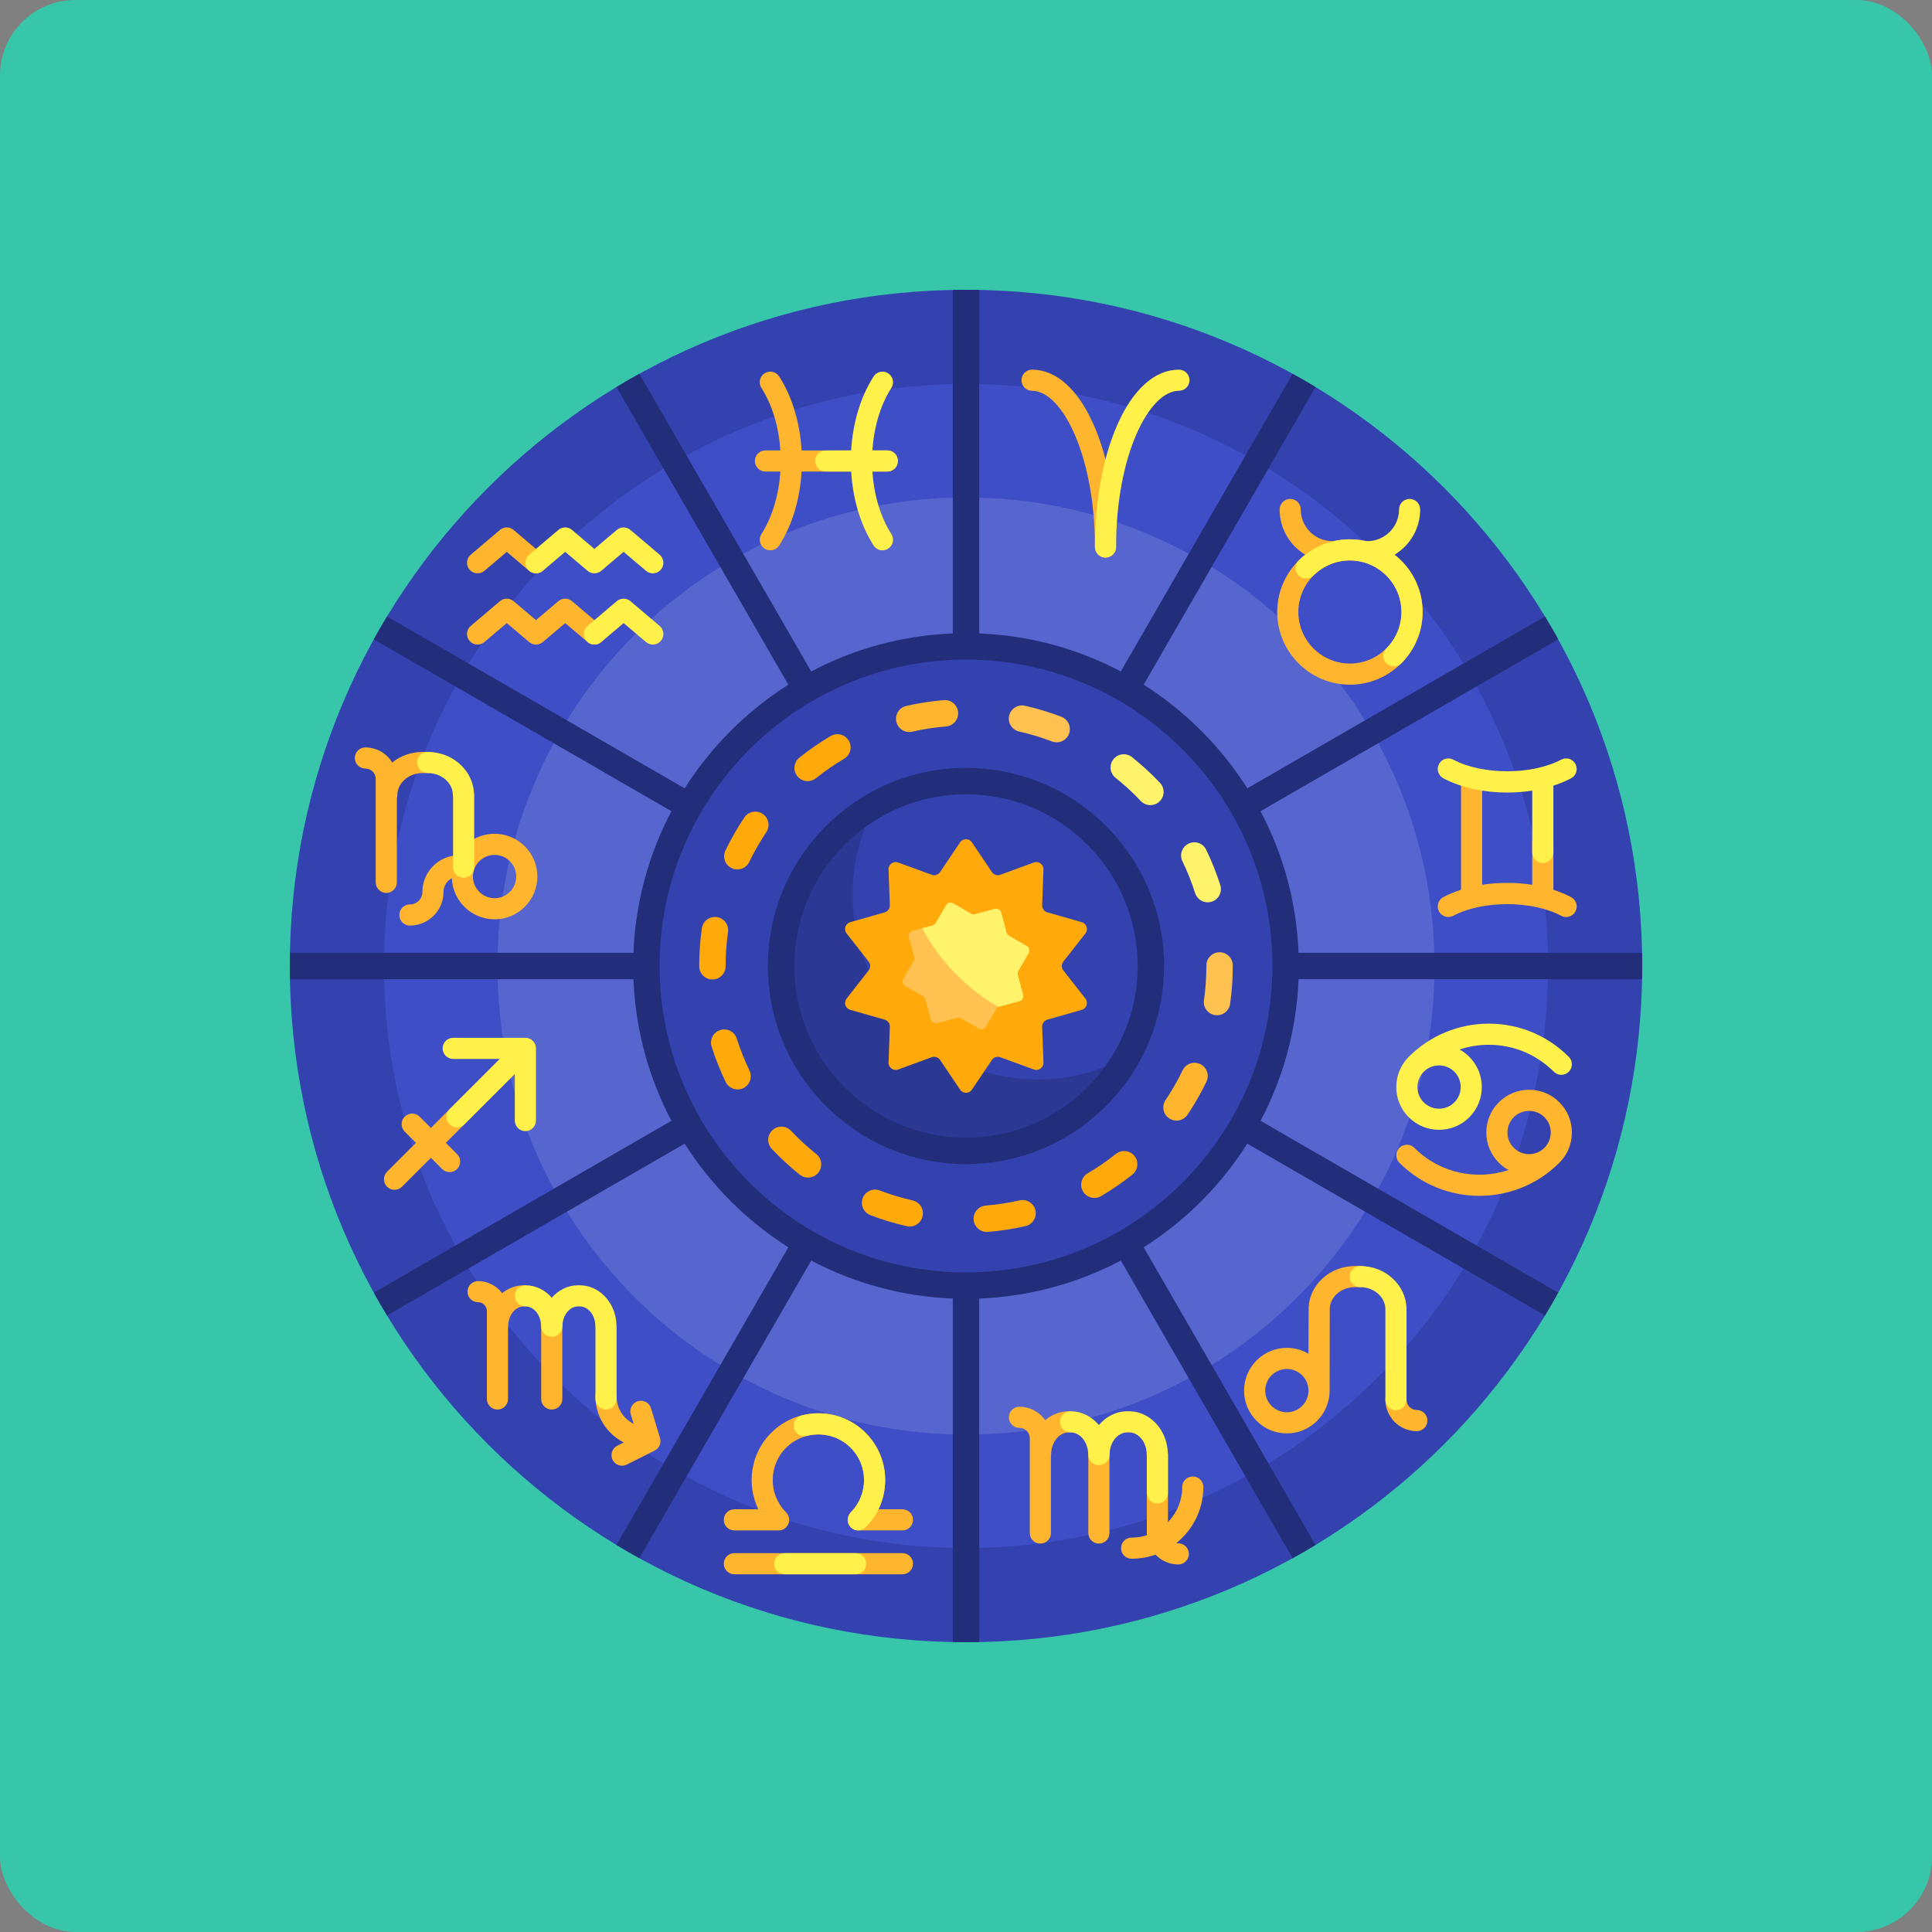 <svg xmlns="http://www.w3.org/2000/svg" version="1.1" xmlns:xlink="http://www.w3.org/1999/xlink" xmlns:svgjs="http://svgjs.com/svgjs" width="512" height="512" x="0" y="0" viewBox="0 0 512 512" style="enable-background:new 0 0 512 512" xml:space="preserve" class=""><rect x="0" y="0" width="512" height="512" fill="#808080" stroke="none"/><rect width="512" height="512" rx="20" ry="20" fill="#38c6aa" shape="rounded"></rect><g transform="matrix(0.7,0,0,0.7,76.8,76.8)"><g><path d="m512 256c0 141.385-114.615 256-256 256s-256-114.615-256-256 114.615-256 256-256 256 114.615 256 256z" fill="#3342ae" data-original="#3342ae" class=""></path><path d="m476.36 256c0 121.702-98.659 220.36-220.36 220.36s-220.36-98.658-220.36-220.36 98.658-220.36 220.36-220.36 220.36 98.658 220.36 220.36z" fill="#3d4ec6" data-original="#3d4ec6" class=""></path><path d="m433.387 256c0 97.968-79.419 177.387-177.387 177.387s-177.387-79.419-177.387-177.387 79.419-177.387 177.387-177.387 177.387 79.419 177.387 177.387z" fill="#5766ce" data-original="#5766ce" class=""></path><path d="m377 256c0 66.826-54.174 121-121 121s-121-54.174-121-121 54.174-121 121-121 121 54.174 121 121z" fill="#3342ae" data-original="#3342ae" class=""></path><path d="m317.144 290.106c-11.971 21.415-34.867 35.894-61.144 35.894-38.66 0-70-31.34-70-70 0-26.277 14.479-49.173 35.894-61.144-5.641 10.092-8.856 21.723-8.856 34.106 0 38.66 31.34 70 70 70 12.382 0 24.014-3.215 34.106-8.856z" fill="#2b3894" data-original="#2b3894"></path><path d="m511.952 261c.032-1.663.048-3.33.048-5s-.016-3.337-.048-5h-130.05c-.756-19.291-5.87-37.481-14.383-53.612l112.682-65.057c-1.614-2.92-3.284-5.806-5.008-8.656l-112.688 65.061c-10.013-15.798-23.442-29.228-39.241-39.24l65.061-112.688c-2.849-1.724-5.735-3.394-8.656-5.008l-65.057 112.682c-16.131-8.512-34.322-13.626-53.612-14.383v-130.051c-1.663-.032-3.33-.048-5-.048s-3.337.016-5 .048v130.05c-19.291.756-37.481 5.87-53.612 14.383l-65.057-112.682c-2.92 1.615-5.806 3.284-8.656 5.008l65.061 112.688c-15.798 10.013-29.228 23.442-39.241 39.24l-112.688-65.06c-1.724 2.849-3.394 5.735-5.008 8.656l112.682 65.057c-8.512 16.131-13.626 34.322-14.383 53.612h-130.05c-.032 1.663-.048 3.33-.048 5s.016 3.337.048 5h130.05c.756 19.291 5.87 37.481 14.383 53.612l-112.682 65.057c1.614 2.92 3.284 5.806 5.008 8.656l112.688-65.061c10.013 15.798 23.442 29.228 39.241 39.24l-65.061 112.688c2.849 1.724 5.735 3.394 8.656 5.008l65.057-112.682c16.131 8.512 34.322 13.626 53.612 14.383v130.05c1.663.032 3.33.048 5 .048s3.337-.016 5-.048v-130.05c19.291-.757 37.481-5.871 53.612-14.383l65.057 112.682c2.92-1.615 5.806-3.284 8.656-5.008l-65.061-112.688c15.798-10.013 29.228-23.442 39.241-39.24l112.688 65.061c1.724-2.849 3.394-5.735 5.008-8.656l-112.682-65.057c8.512-16.131 13.626-34.322 14.383-53.612zm-255.952 111c-63.963 0-116-52.038-116-116s52.037-116 116-116 116 52.038 116 116-52.037 116-116 116zm0-191c-41.355 0-75 33.645-75 75s33.645 75 75 75 75-33.645 75-75-33.645-75-75-75zm0 140c-35.841 0-65-29.159-65-65s29.159-65 65-65 65 29.159 65 65-29.159 65-65 65z" fill="#232e7a" data-original="#232e7a" class=""></path><path d="m258.239 209.19 7.566 11.249c.693 1.03 1.999 1.454 3.165 1.028l12.733-4.653c1.799-.658 3.692.717 3.622 2.632l-.491 13.548c-.045 1.241.762 2.352 1.956 2.692l13.036 3.72c1.842.526 2.565 2.75 1.384 4.258l-8.36 10.672c-.766.977-.766 2.351 0 3.328l8.36 10.672c1.181 1.508.459 3.733-1.384 4.259l-13.036 3.72c-1.194.341-2.001 1.452-1.956 2.692l.491 13.548c.069 1.915-1.823 3.29-3.622 2.632l-12.733-4.653c-1.166-.426-2.472-.002-3.165 1.028l-7.566 11.249c-1.069 1.59-3.408 1.59-4.478 0l-7.566-11.249c-.693-1.03-1.999-1.454-3.165-1.028l-12.733 4.653c-1.799.658-3.692-.717-3.622-2.632l.491-13.548c.045-1.241-.762-2.352-1.956-2.692l-13.036-3.72c-1.842-.526-2.565-2.75-1.384-4.259l8.36-10.672c.766-.977.766-2.351 0-3.328l-8.36-10.672c-1.182-1.508-.459-3.733 1.384-4.258l13.036-3.72c1.194-.341 2.001-1.452 1.956-2.692l-.491-13.548c-.069-1.915 1.823-3.29 3.622-2.632l12.733 4.653c1.166.426 2.472.002 3.165-1.028l7.566-11.249c1.069-1.589 3.409-1.589 4.478 0z" fill="#ffa90b" data-original="#ffa90b" class=""></path><path d="m260.838 279.712-6.716-3.896c-.459-.266-1.005-.339-1.517-.203l-7.504 1.994c-1.068.284-2.163-.352-2.447-1.419l-1.994-7.504c-.136-.513-.471-.95-.929-1.216l-6.716-3.896c-.955-.554-1.281-1.778-.726-2.734l3.896-6.716c.266-.459.339-1.005.203-1.517l-1.994-7.504c-.284-1.068.352-2.163 1.419-2.447l7.504-1.994c.513-.136.95-.471 1.216-.929l3.896-6.716c.554-.955 1.778-1.281 2.734-.726l6.716 3.896c.459.266 1.005.339 1.517.203l7.504-1.994c1.068-.284 2.163.352 2.447 1.419l1.994 7.504c.136.513.471.95.929 1.216l6.716 3.896c.955.554 1.281 1.778.726 2.734l-3.896 6.716c-.266.459-.339 1.005-.203 1.517l1.994 7.504c.284 1.068-.352 2.163-1.419 2.447l-7.504 1.994c-.513.136-.95.471-1.216.929l-3.896 6.716c-.554.955-1.778 1.281-2.734.726z" fill="#ffc14f" data-original="#ffc14f" class=""></path><path d="m279.712 251.162-3.896 6.716c-.266.459-.339 1.005-.203 1.517l1.994 7.504c.284 1.068-.352 2.163-1.419 2.447l-7.504 1.994c-.138.037-.271.088-.396.152-12.215-6.996-22.263-17.344-28.891-29.791l3.919-1.041c.512-.136.95-.471 1.216-.929l3.896-6.716c.554-.955 1.778-1.281 2.733-.726l6.716 3.896c.459.266 1.005.339 1.517.203l7.504-1.994c1.067-.284 2.163.352 2.447 1.419l1.994 7.504c.136.513.47.95.929 1.216l6.716 3.896c.957.553 1.283 1.777.728 2.733z" fill="#fff36c" data-original="#fff36c" class=""></path><path d="m77.526 205.941c-6.003 0-11.253 3.283-14.05 8.148-7.377.325-13.279 6.428-13.279 13.884 0 2.602-2.117 4.719-4.719 4.719-2.209 0-4 1.791-4 4s1.791 4 4 4c7.013 0 12.719-5.706 12.719-12.719 0-2.259 1.277-4.225 3.147-5.215.328 8.643 7.461 15.573 16.182 15.573 8.93 0 16.195-7.265 16.195-16.195s-7.265-16.195-16.195-16.195zm0 24.389c-4.519 0-8.194-3.676-8.194-8.195s3.676-8.194 8.194-8.194 8.195 3.676 8.195 8.194-3.676 8.195-8.195 8.195zm25.642 162.052v27.543c0 2.209-1.791 4-4 4s-4-1.791-4-4v-27.543c0-2.209 1.791-4 4-4s4 1.791 4 4zm12.147-258.072c-.914 0-1.833-.312-2.585-.949l-8.472-7.184-8.472 7.184c-1.53 1.299-3.753 1.246-5.219-.038l-8.427-7.146-8.472 7.184c-1.685 1.43-4.209 1.221-5.638-.464s-1.221-4.209.464-5.638l11.059-9.377c1.492-1.266 3.682-1.266 5.174 0l8.472 7.184 8.472-7.184c1.492-1.266 3.682-1.266 5.174 0l11.059 9.377c1.685 1.429 1.893 3.953.464 5.638-.791.933-1.918 1.413-3.053 1.413zm-22.704 246.565c0 2.209-1.791 4-4 4-3.272 0-5.935 3.368-5.935 7.507 0 .243-.022.482-.063.713v26.83c0 2.209-1.791 4-4 4s-4-1.791-4-4v-33.297c0-1.842-1.498-3.34-3.34-3.34-2.209 0-4-1.791-4-4s1.791-4 4-4c3.726 0 7.038 1.807 9.106 4.589 2.308-1.887 5.155-3.002 8.232-3.002 2.209 0 4 1.791 4 4zm83.455-316.069c0-2.209 1.791-4 4-4h5.656c-.563-8.649-2.955-17.058-7.179-23.671-1.189-1.862-.644-4.335 1.218-5.524 1.863-1.189 4.337-.643 5.524 1.218 5.062 7.926 7.886 17.836 8.474 27.978h32.465c2.209 0 4 1.791 4 4s-1.791 4-4 4h-32.464c-.587 10.141-3.411 20.052-8.474 27.977-.763 1.194-2.056 1.847-3.375 1.847-.737 0-1.482-.203-2.149-.629-1.861-1.189-2.407-3.663-1.218-5.524 4.223-6.612 6.616-15.022 7.179-23.67h-5.656c-2.21-.002-4.001-1.793-4.001-4.002zm197.757 57.172c0 15.172 12.344 27.516 27.516 27.516 15.173 0 27.517-12.344 27.517-27.516s-12.344-27.516-27.517-27.516c-2.14 0-4.223.246-6.223.71-.13-.013-.262-.02-.396-.02-6.607 0-11.982-5.375-11.982-11.982 0-2.209-1.791-4-4-4s-4 1.791-4 4c0 7.255 3.886 13.619 9.686 17.12-6.448 5.04-10.601 12.888-10.601 21.688zm27.516-19.516c10.762 0 19.517 8.755 19.517 19.516s-8.755 19.516-19.517 19.516c-10.761 0-19.516-8.755-19.516-19.516s8.755-19.516 19.516-19.516zm-338.014 224.745c1.563 1.563 1.563 4.095 0 5.657-.78.781-1.805 1.171-2.828 1.171s-2.047-.391-2.828-1.171l-4.254-4.254-10.948 10.948c-.78.781-1.805 1.171-2.828 1.171s-2.048-.391-2.828-1.171c-1.563-1.563-1.563-4.095 0-5.657l10.947-10.947-4.253-4.253c-1.563-1.563-1.563-4.095 0-5.657 1.561-1.562 4.094-1.562 5.656 0l4.253 4.253 31.331-31.331c1.561-1.562 4.096-1.562 5.656 0 1.563 1.563 1.563 4.095 0 5.657l-31.33 31.33zm-26.797-98.87c-2.209 0-4-1.791-4-4v-39.176c0-2.158-1.756-3.914-3.913-3.914-2.209 0-4-1.791-4-4s1.791-4 4-4c4.298 0 8.071 2.287 10.166 5.709 3.009-2.435 6.91-3.93 11.176-3.996.097-.001 2.414-.002 2.51-.002 2.209 0 1.78 1.791 1.78 4s.663 4-1.546 4c-.076 0-2.605.001-2.681.002-5.159.106-9.319 3.835-9.319 8.403 0 .407-.061.799-.174 1.169v31.804c.001 2.21-1.79 4.001-3.999 4.001zm31.504-122.408c-1.429-1.685-1.221-4.209.464-5.638l11.059-9.377c1.492-1.266 3.682-1.266 5.174 0l11.059 9.377c1.685 1.429 1.893 3.953.464 5.638-.791.933-1.918 1.413-3.053 1.413-.914 0-1.833-.312-2.585-.949l-8.472-7.184-8.472 7.184c-1.685 1.43-4.209 1.221-5.638-.464zm362.651 322.177c0 2.209-1.791 4-4 4-6.569 0-11.913-5.345-11.913-11.914 0-2.209 1.791-4 4-4s4 1.791 4 4c0 2.158 1.756 3.914 3.913 3.914 2.209 0 4 1.791 4 4zm-95.086 46.382c.251.051.51.077.776.077 2.209 0 4 1.791 4 4s-1.791 4-4 4c-3.394 0-6.461-1.427-8.633-3.711-2.829 1.002-5.872 1.547-9.04 1.547-2.209 0-4-1.791-4-4s1.791-4 4-4c2.017 0 3.962-.314 5.79-.895-.017-.239-.027-.479-.029-.721-.001-.038-.002-.076-.002-.114v-29.694c0-2.209 1.791-4 4-4s4 1.791 4 4v25.582c3.337-3.448 5.393-8.143 5.393-13.308 0-2.209 1.791-4 4-4s4 1.791 4 4c-.001 8.589-4.01 16.259-10.255 21.237zm-195.438-39.757c.562 1.862-.298 3.858-2.037 4.73l-10.542 5.288c-.575.289-1.188.425-1.79.425-1.465 0-2.877-.809-3.578-2.208-.99-1.975-.192-4.378 1.782-5.369l2.421-1.214c-6.345-3.235-10.701-9.834-10.701-17.431 0-2.209 1.791-4 4-4s4 1.791 4 4c0 4.542 2.635 8.479 6.457 10.365l-1.077-3.569c-.638-2.115.561-4.347 2.675-4.984 2.118-.638 4.347.56 4.985 2.675zm317.57-127.144c-3.06 3.059-4.744 7.126-4.744 11.452s1.685 8.393 4.744 11.452c1.11 1.11 2.344 2.025 3.655 2.745-12.12 4.029-26.03 1.228-35.661-8.402-1.561-1.562-4.096-1.562-5.656 0-1.563 1.563-1.563 4.095 0 5.657 8.349 8.349 19.315 12.523 30.282 12.523s21.934-4.175 30.282-12.523c3.06-3.059 4.744-7.125 4.744-11.452 0-4.326-1.685-8.393-4.744-11.452-6.314-6.314-16.587-6.314-22.902 0zm17.247 17.246c-3.195 3.195-8.395 3.195-11.59 0-1.548-1.548-2.4-3.605-2.4-5.794 0-2.188.853-4.247 2.4-5.794 1.598-1.598 3.696-2.396 5.795-2.396s4.197.798 5.795 2.396c1.548 1.548 2.4 3.606 2.4 5.794 0 2.189-.853 4.246-2.4 5.794zm11.75-89.509c-.718 1.354-2.104 2.127-3.538 2.127-.632 0-1.272-.15-1.869-.467-11.069-5.868-29.775-5.869-40.847 0-1.953 1.036-4.374.29-5.407-1.661-1.034-1.952-.291-4.373 1.661-5.408 2.071-1.098 4.321-2.027 6.695-2.79v-40.211c0-2.209 1.791-4 4-4s4 1.791 4 4v38.338c6.19-.967 12.759-.967 18.948 0v-16.08c0-2.209 1.791-4 4-4s4 1.791 4 4v17.953c2.375.762 4.625 1.692 6.695 2.79 1.953 1.036 2.696 3.457 1.662 5.409zm-81.295 134.254c-.047 0-2.267 0-2.314 0-9.349.069-16.979 7.007-17.389 15.671-.044.238-.068 17.542-.068 17.542-2.405-1.417-5.207-2.23-8.194-2.23-8.93 0-16.194 7.265-16.194 16.195s7.265 16.195 16.194 16.195 16.194-7.265 16.194-16.195c0-.804.05-30.557.05-30.772 0-4.565 4.155-8.292 9.311-8.403.078-.001 1.964-.002 2.043-.002 2.209 0 2.193-1.791 2.193-4s.383-4.001-1.826-4.001zm-27.965 55.373c-4.519 0-8.194-3.676-8.194-8.195s3.676-8.195 8.194-8.195 8.194 3.676 8.194 8.195-3.676 8.195-8.194 8.195zm-141.53 40.731c0 2.209-1.791 4-4 4 0 0-16.657 0-16.758 0-1.023 0-2.048-.391-2.828-1.171-1.563-1.563-1.563-4.095 0-5.657 6.743-6.743 6.743-17.716 0-24.46-6.745-6.743-17.716-6.744-24.461 0-6.743 6.744-6.743 17.716 0 24.459 1.563 1.563 1.563 4.095 0 5.657-.856.857-2.007 1.244-3.128 1.16-.101.008-16.458.012-16.458.012-2.209 0-4-1.791-4-4s1.791-4 4-4h9.064c-4.572-9.428-2.951-21.129 4.866-28.945 9.861-9.863 25.91-9.863 35.773 0 7.817 7.816 9.438 19.517 4.866 28.945h9.064c2.209 0 4 1.791 4 4zm0 16.604c0 2.209-1.791 4-4 4h-63.633c-2.209 0-4-1.791-4-4s1.791-4 4-4h63.633c2.209 0 4 1.791 4 4zm74.372-41.309v29.694c0 2.209-1.791 4-4 4s-4-1.791-4-4v-29.694c0-2.209 1.791-4 4-4s4 1.791 4 4zm-11.382-12.406c0 2.209-1.791 4-4 4-3.7 0-6.71 3.771-6.71 8.406 0 .25-.023.496-.067.733v28.96c0 2.209-1.791 4-4 4s-4-1.791-4-4v-35.896c0-2.158-1.756-3.914-3.914-3.914-2.209 0-4-1.791-4-4s1.791-4 4-4c4.032 0 7.603 2.014 9.76 5.089 2.478-2.118 5.575-3.378 8.932-3.378 2.208 0 3.999 1.791 3.999 4zm5.411-377.467c5.468 12.418 8.479 28.854 8.479 46.279 0 2.209-1.791 4-4 4s-4-1.791-4-4c0-34.86-12.547-59.154-23.807-59.154-2.209 0-4-1.791-4-4s1.791-4 4-4c9.116 0 17.401 7.414 23.328 20.875z" fill="#ffb52d" data-original="#ffb52d" class=""></path><path d="m263.871 356.682c-2.577 0-4.765-1.98-4.978-4.595-.224-2.752 1.826-5.165 4.578-5.389 4.314-.351 8.631-1.014 12.829-1.97 2.692-.614 5.372 1.072 5.985 3.765s-1.072 5.373-3.765 5.985c-4.661 1.062-9.452 1.797-14.239 2.187-.136.011-.274.017-.41.017zm-29.172-2.054c-.366 0-.738-.041-1.11-.125-4.679-1.061-9.321-2.47-13.801-4.191-2.578-.99-3.864-3.883-2.874-6.46.989-2.578 3.879-3.867 6.46-2.875 4.032 1.549 8.213 2.818 12.426 3.773 2.692.61 4.381 3.289 3.771 5.981-.526 2.323-2.589 3.897-4.872 3.897zm69.905-10.819c-1.714 0-3.383-.882-4.314-2.466-1.4-2.38-.605-5.444 1.774-6.844 3.719-2.188 7.316-4.664 10.69-7.36 2.157-1.724 5.304-1.373 7.027.785 1.724 2.158 1.372 5.304-.785 7.027-3.744 2.992-7.735 5.739-11.862 8.167-.796.467-1.669.691-2.53.691zm-108.412-7.708c-1.094 0-2.193-.356-3.114-1.091-3.743-2.985-7.309-6.267-10.598-9.756-1.894-2.009-1.801-5.174.209-7.068s5.173-1.8 7.068.208c2.966 3.146 6.181 6.106 9.555 8.797 2.159 1.722 2.514 4.868.792 7.026-.987 1.239-2.443 1.884-3.912 1.884zm-26.666-33.365c-1.858 0-3.643-1.04-4.506-2.825-2.086-4.316-3.878-8.821-5.326-13.39-.834-2.632.624-5.442 3.256-6.277 2.639-.833 5.443.624 6.277 3.256 1.304 4.114 2.917 8.171 4.797 12.058 1.201 2.486.16 5.476-2.325 6.678-.701.34-1.443.5-2.173.5zm-9.525-41.635c-2.762 0-5-2.239-5-5h5l-5-.018c-.001-4.852.335-9.649.998-14.341.387-2.734 2.911-4.639 5.65-4.251 2.734.386 4.638 2.916 4.252 5.65-.598 4.231-.901 8.557-.901 12.859l.001.101c0 2.761-2.238 5-5 5zm9.431-41.656c-.727 0-1.464-.159-2.163-.495-2.488-1.197-3.536-4.185-2.339-6.673 2.074-4.313 4.482-8.521 7.159-12.509 1.539-2.294 4.644-2.905 6.938-1.366 2.293 1.539 2.904 4.646 1.365 6.938-2.411 3.594-4.582 7.386-6.45 11.271-.861 1.79-2.649 2.834-4.51 2.834zm26.616-33.426c-1.466 0-2.919-.642-3.906-1.875-1.726-2.156-1.377-5.302.778-7.028 3.741-2.995 7.729-5.747 11.853-8.178 2.381-1.402 5.444-.611 6.847 1.767 1.403 2.379.612 5.444-1.767 6.847-3.717 2.192-7.311 4.672-10.683 7.372-.922.736-2.026 1.095-3.122 1.095z" fill="#ffa90b" data-original="#ffa90b" class=""></path><path d="m325.813 195.102c-1.328 0-2.652-.525-3.636-1.567-2.968-3.142-6.186-6.098-9.563-8.786-2.161-1.72-2.519-4.865-.799-7.026 1.719-2.162 4.867-2.517 7.025-.799 3.747 2.982 7.315 6.26 10.606 9.745 1.896 2.008 1.806 5.172-.202 7.068-.966.912-2.2 1.365-3.431 1.365zm21.694 36.792c-2.12 0-4.088-1.359-4.765-3.488-1.305-4.108-2.922-8.163-4.808-12.051-1.205-2.485-.167-5.476 2.317-6.681 2.488-1.205 5.477-.167 6.681 2.317 2.094 4.319 3.891 8.823 5.341 13.387.836 2.632-.62 5.443-3.252 6.279-.503.161-1.013.237-1.514.237z" fill="#fff36c" data-original="#fff36c" class=""></path><path d="m351.042 274.659c-.234 0-.472-.016-.71-.05-2.734-.389-4.635-2.92-4.246-5.654.606-4.264.914-8.622.914-12.955l-.001-.202c0-2.761 2.238-5 5-5s5 2.239 5 5v.13c.001 4.875-.34 9.707-1.013 14.435-.355 2.494-2.495 4.296-4.944 4.296zm-60.72-103.339c-.595 0-1.199-.107-1.787-.332-4.034-1.545-8.215-2.81-12.429-3.76-2.694-.607-4.386-3.283-3.778-5.977s3.284-4.384 5.978-3.778c4.681 1.055 9.325 2.46 13.806 4.176 2.579.988 3.869 3.879 2.881 6.458-.763 1.991-2.659 3.213-4.671 3.213z" fill="#ffc14f" data-original="#ffc14f" class=""></path><path d="m335.699 314.53c-.96 0-1.93-.276-2.786-.852-2.291-1.541-2.899-4.648-1.357-6.939 2.415-3.59 4.589-7.379 6.461-11.263 1.198-2.487 4.191-3.53 6.675-2.333 2.488 1.199 3.532 4.188 2.333 6.675-2.078 4.311-4.491 8.517-7.172 12.502-.965 1.435-2.545 2.21-4.154 2.21zm-101.213-147.11c-2.279 0-4.339-1.569-4.869-3.885-.616-2.692 1.066-5.374 3.759-5.99 4.661-1.067 9.452-1.808 14.237-2.202 2.756-.227 5.167 1.821 5.394 4.573s-1.821 5.167-4.573 5.394c-4.313.354-8.628 1.022-12.827 1.983-.376.086-.751.127-1.121.127z" fill="#ffb52d" data-original="#ffb52d" class=""></path><path d="m485.064 184.949c-2.071 1.098-4.321 2.027-6.695 2.79v25.245c0 2.209-1.791 4-4 4s-4-1.791-4-4v-23.371c-3.095.483-6.285.725-9.475.725-8.696 0-17.393-1.796-24.169-5.389-1.952-1.035-2.695-3.456-1.661-5.408s3.456-2.695 5.407-1.661c11.072 5.869 29.778 5.868 40.847 0 1.951-1.037 4.374-.29 5.407 1.661 1.035 1.952.292 4.373-1.661 5.408zm-172.249-87.566c0-34.86 12.547-59.154 23.807-59.154 2.209 0 4-1.791 4-4s-1.791-4-4-4c-9.116 0-17.401 7.414-23.328 20.875-5.468 12.418-8.479 28.854-8.479 46.279 0 2.209 1.791 4 4 4s4-1.791 4-4zm-82.59-32.577c0-2.209-1.791-4-4-4h-5.657c.563-8.649 2.955-17.058 7.179-23.671 1.189-1.862.644-4.335-1.218-5.524-1.86-1.189-4.336-.644-5.524 1.218-5.062 7.926-7.886 17.836-8.474 27.978h-9.664c-2.209 0-4 1.791-4 4s1.791 4 4 4h9.665c.587 10.141 3.411 20.052 8.474 27.977.763 1.195 2.055 1.847 3.375 1.847.736 0 1.482-.204 2.149-.629 1.861-1.189 2.407-3.663 1.218-5.524-4.223-6.612-6.616-15.022-7.179-23.67h5.657c2.208-.002 3.999-1.793 3.999-4.002zm-90.204 62.453-11.059-9.377c-1.492-1.266-3.682-1.266-5.174 0l-11.059 9.377c-1.685 1.429-1.893 3.953-.464 5.638s3.952 1.894 5.638.464l8.472-7.184 8.472 7.184c.752.638 1.671.949 2.585.949 1.135 0 2.262-.48 3.053-1.413 1.429-1.685 1.221-4.209-.464-5.638zm-27.336-20.905-8.426-7.145-8.472 7.184c-1.685 1.43-4.209 1.221-5.638-.464s-1.221-4.209.464-5.638l11.059-9.377c1.492-1.266 3.682-1.266 5.174 0l8.472 7.184 8.472-7.184c1.492-1.266 3.682-1.266 5.174 0l11.059 9.377c1.685 1.429 1.893 3.953.464 5.638-.791.933-1.918 1.413-3.053 1.413-.914 0-1.833-.312-2.585-.949l-8.472-7.184-8.472 7.184c-1.532 1.299-3.755 1.245-5.22-.039zm292.538 263.224c-2.209 0-4 1.791-4 4s1.791 4 4 4c5.265 0 9.547 3.771 9.547 8.406v34.208c0 2.209 1.791 4 4 4s4-1.791 4-4v-34.208c0-9.046-7.872-16.406-17.547-16.406zm41.319-56.296c6.313-6.314 6.313-16.588 0-22.903-1.119-1.12-2.363-2.04-3.688-2.763 3.521-1.177 7.248-1.79 11.067-1.79 9.296 0 18.041 3.626 24.625 10.209 1.563 1.562 4.096 1.562 5.656 0 1.563-1.562 1.563-4.095 0-5.657-8.094-8.094-18.849-12.552-30.281-12.552-11.434 0-22.188 4.458-30.282 12.552-.003.003-.006.005-.009.008-3.054 3.058-4.735 7.122-4.735 11.443 0 4.326 1.685 8.393 4.744 11.452 3.157 3.157 7.304 4.735 11.451 4.735s8.295-1.577 11.452-4.734zm-5.657-17.246c3.195 3.195 3.195 8.395.001 11.589-3.195 3.195-8.395 3.195-11.59 0-1.548-1.548-2.4-3.605-2.4-5.794 0-2.188.853-4.247 2.4-5.794 1.598-1.598 3.696-2.396 5.795-2.396s4.197.797 5.794 2.395zm-12.15-176.661c-.712-7.703-4.675-14.531-10.488-19.08 5.804-3.5 9.694-9.867 9.694-17.125 0-2.209-1.791-4-4-4s-4 1.791-4 4c0 6.607-5.375 11.982-11.981 11.982-.129 0-.256.006-.382.018-1.184-.276-2.395-.474-3.63-.588-8.625-.799-16.538 2.412-22.088 7.98-1.536 1.541-1.476 4.059.063 5.598 1.564 1.564 4.089 1.552 5.656-.008 3.964-3.945 9.609-6.203 15.753-5.591 9.131.91 16.517 8.297 17.425 17.428.611 6.143-1.646 11.786-5.591 15.75-1.56 1.567-1.572 4.092-.009 5.656 1.539 1.538 4.057 1.599 5.598.063 5.566-5.549 8.777-13.46 7.98-22.083zm-96.449 319.39c-.971-8.004-7.138-14.194-14.577-14.194-.106 0-.526 0-.632 0-4.243 0-8.073 2.014-10.76 5.23-2.687-3.216-6.516-5.23-10.76-5.23-2.209 0-4 1.791-4 4s1.791 4 4 4c3.7 0 6.71 3.771 6.71 8.406 0 2.209 1.791 4 4 4h.1c2.209 0 4-1.791 4-4 0-4.635 3.01-8.406 6.71-8.406h.632c3.337 0 6.112 3.067 6.625 7.068.056.436.098 1.714.124 1.897v13.944c0 2.209 1.791 4 4 4s4-1.791 4-4v-14.502c0-.216-.109-1.694-.172-2.213zm-114.053 43.521c0-2.209-1.791-4-4-4h-26.867c-2.209 0-4 1.791-4 4s1.791 4 4 4h26.867c2.209 0 4-1.791 4-4zm-.227-13.776c-.78.781-1.805 1.171-2.828 1.171-.975 0-1.951-.355-2.716-1.063-1.693-1.569-1.533-4.298.074-5.955 6.556-6.758 6.494-17.589-.186-24.271-4.478-4.476-10.817-5.981-16.547-4.514-2.54.65-5.016-1.239-5.016-3.861 0-1.819 1.224-3.422 2.985-3.876 8.388-2.159 17.677.039 24.233 6.594 9.864 9.865 9.864 25.912.001 35.775zm-94.447-78.154c-.895-7.597-6.749-13.481-13.816-13.481-.099 0-.196.004-.293.011-.097-.007-.194-.011-.293-.011-3.909 0-7.447 1.801-9.979 4.696-2.533-2.895-6.071-4.696-9.98-4.696-2.209 0-4 1.791-4 4s1.791 4 4 4c3.272 0 5.935 3.368 5.935 7.507 0 2.209 1.791 4 4 4h.046s.031 0 .046 0c2.209 0 4-1.791 4-4 0-4.14 2.662-7.507 5.934-7.507.099 0 .196-.004.293-.011.097.007.194.011.293.011 2.958 0 5.417 2.751 5.863 6.337.047.382.085 1.533.108 1.709v27.006c0 2.209 1.791 4 4 4s4-1.791 4-4v-27.543c-.002-.211-.102-1.564-.157-2.028zm-34.371-107.175h-27.334c-2.209 0-4 1.791-4 4s1.791 4 4 4h17.677l-19.085 19.085c-1.563 1.563-1.563 4.095 0 5.657.78.781 1.805 1.171 2.828 1.171s2.048-.391 2.828-1.171l19.087-19.087v17.679c0 2.209 1.791 4 4 4s4-1.791 4-4v-27.335c-.001-2.208-1.792-3.999-4.001-3.999zm-19.647-94.413c-1.334-7.817-8.596-13.81-17.326-13.81-2.209 0-4 1.791-4 4s1.791 4 4 4c4.472 0 8.235 2.721 9.266 6.382.183.648.297 2.449.329 2.655v26.606c0 2.209 1.791 4 4 4s4-1.791 4-4v-27.238c.001-.25-.165-1.985-.269-2.595z" fill="#fff04a" data-original="#fff04a" class=""></path></g></g></svg>